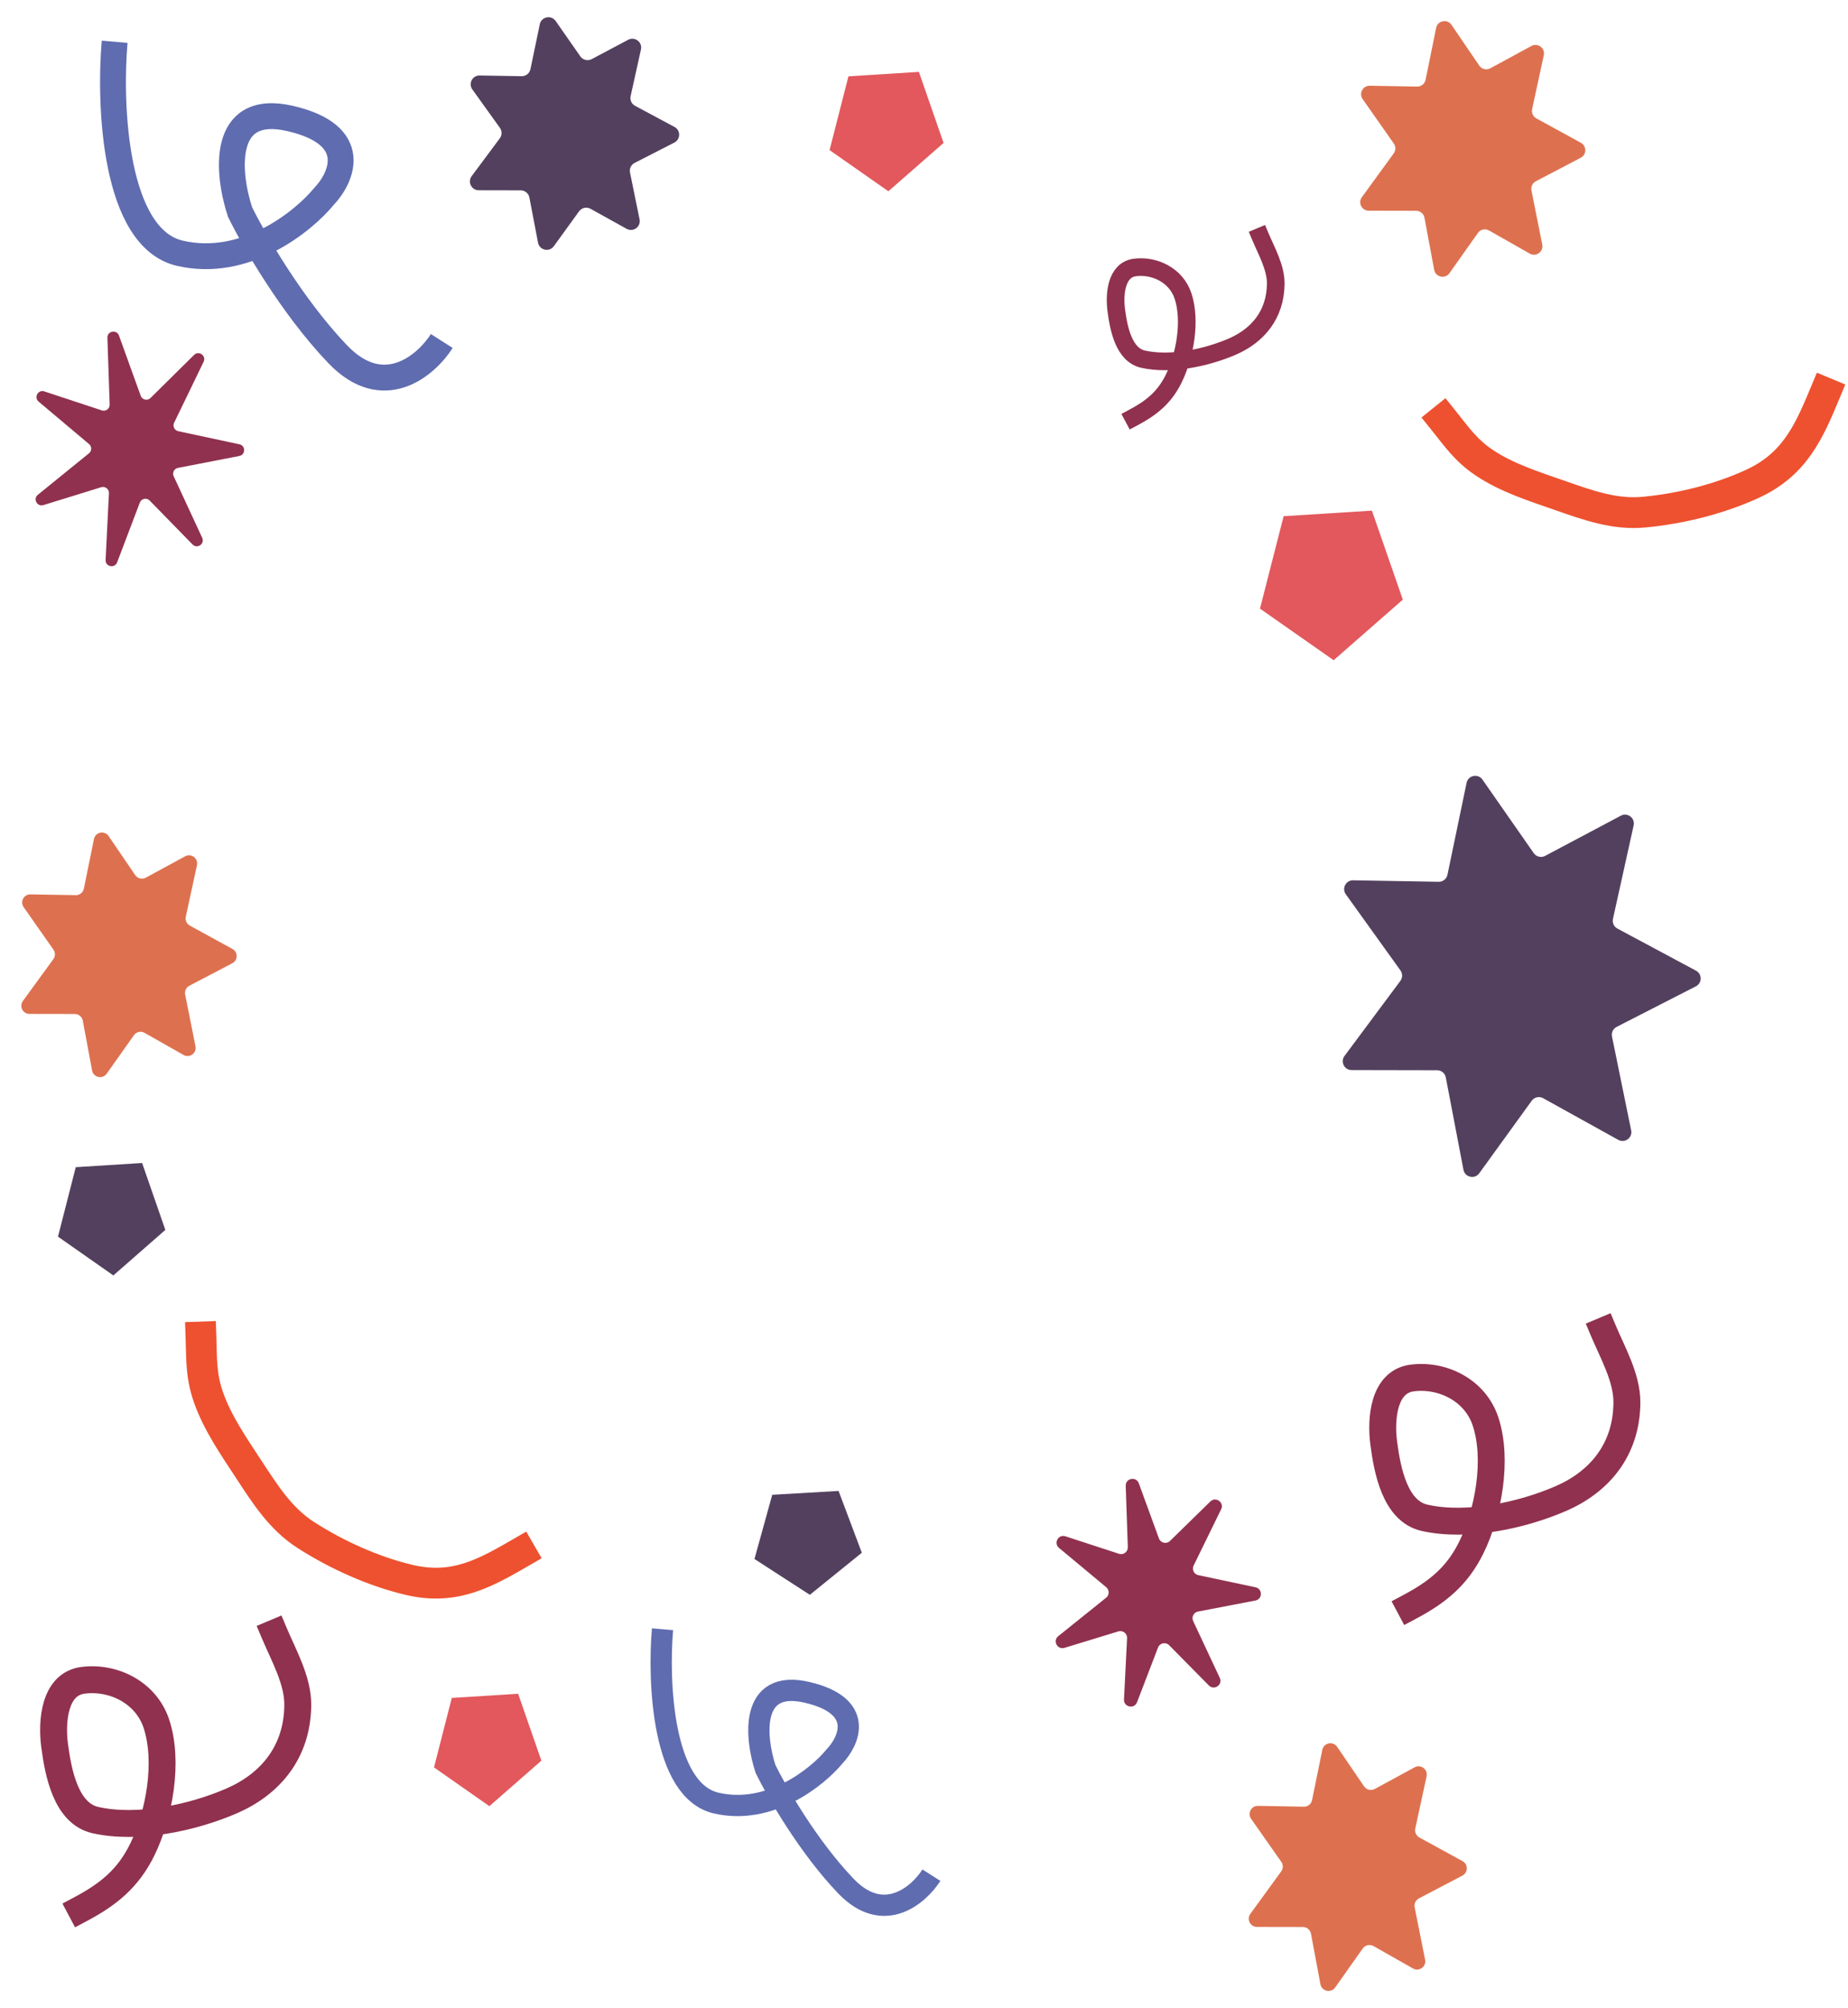 <svg width="543" height="590" viewBox="0 0 543 590" fill="none" xmlns="http://www.w3.org/2000/svg">
<path d="M246.401 438.011L253.229 456.172L237.955 468.528L221.686 458.004L226.907 439.143L246.401 438.011Z" fill="#53405E"/>
<path d="M33.682 12.274C32.066 31.128 33.639 69.951 52.853 74.403C72.067 78.855 89.071 65.142 95.171 57.729C100.517 52.108 106.037 39.659 85.354 34.828C64.672 29.997 66.848 51.102 70.521 62.258C74.471 70.326 85.742 89.982 99.231 104.069C112.72 118.157 125.236 107.348 129.808 100.182" stroke="#5F6CB0" stroke-width="7.597"/>
<path d="M152.976 456.136C142.457 462.223 133.441 467.319 120.071 464.112C109.829 461.655 99.189 456.945 89.863 450.964C82.564 446.283 78.061 439.268 73.221 431.866C68.805 425.112 63.861 418.042 61.191 410.322C59 403.987 59.27 398.996 59.052 392.78" stroke="#EE512F" stroke-width="9.046" stroke-linecap="square"/>
<path d="M41.755 341.67L48.583 361.325L33.308 374.697L17.04 363.307L22.26 342.895L41.755 341.67Z" fill="#53405E"/>
<path d="M68.293 278.779C69.966 279.695 69.946 282.104 68.259 282.988L55.637 289.598C54.7 290.089 54.199 291.139 54.406 292.177L57.441 307.388C57.84 309.392 55.702 310.936 53.924 309.928L42.472 303.432C41.405 302.827 40.054 303.128 39.347 304.128L31.354 315.431C30.136 317.153 27.444 316.561 27.057 314.485L24.325 299.848C24.114 298.718 23.128 297.897 21.979 297.895L8.656 297.872C6.705 297.868 5.579 295.654 6.725 294.078L15.683 281.765C16.283 280.941 16.292 279.825 15.706 278.99L6.949 266.506C5.829 264.908 6.991 262.716 8.941 262.75L22.263 262.983C23.412 263.004 24.411 262.202 24.64 261.076L27.61 246.493C28.031 244.426 30.732 243.885 31.921 245.63L39.73 257.086C40.42 258.099 41.766 258.426 42.843 257.841L54.399 251.567C56.193 250.593 58.306 252.178 57.873 254.175L54.592 269.324C54.368 270.359 54.852 271.418 55.781 271.927L68.293 278.779Z" fill="#DD714F"/>
<path d="M70.35 130.527C72.214 130.926 72.192 133.594 70.322 133.958L52.286 137.461C51.171 137.677 50.556 138.882 51.034 139.914L59.409 157.993C60.237 159.78 57.945 161.358 56.569 159.949L43.976 147.052C43.082 146.137 41.541 146.456 41.087 147.651L34.415 165.218C33.707 167.082 30.93 166.497 31.03 164.504L32.011 144.899C32.071 143.684 30.904 142.777 29.742 143.136L12.751 148.389C10.911 148.958 9.632 146.57 11.127 145.356L26.151 133.167C27.004 132.475 27.015 131.176 26.173 130.468L11.35 117.991C9.874 116.749 11.192 114.385 13.022 114.99L29.926 120.569C31.082 120.951 32.263 120.066 32.222 118.85L31.561 99.229C31.494 97.235 34.28 96.703 34.958 98.58L41.343 116.273C41.777 117.477 43.312 117.825 44.221 116.927L57.022 104.275C58.421 102.892 60.687 104.515 59.83 106.285L51.162 124.201C50.667 125.223 51.263 126.439 52.374 126.677L70.35 130.527Z" fill="#90314F"/>
<path d="M368.911 466.318C371.03 466.767 371.005 469.8 368.879 470.208L352.009 473.448C350.74 473.692 350.041 475.065 350.589 476.237L358.405 492.924C359.351 494.944 356.764 496.744 355.197 495.157L343.531 483.338C342.517 482.311 340.783 482.672 340.267 484.017L334.097 500.089C333.288 502.196 330.148 501.528 330.262 499.273L331.171 481.275C331.24 479.9 329.922 478.871 328.606 479.274L312.785 484.111C310.695 484.75 309.254 482.032 310.959 480.665L325.023 469.377C326.001 468.593 326.013 467.108 325.048 466.305L311.169 454.749C309.488 453.348 310.972 450.659 313.052 451.338L328.791 456.479C330.101 456.906 331.435 455.904 331.388 454.527L330.773 436.515C330.696 434.258 333.846 433.65 334.62 435.772L340.527 451.96C341.022 453.316 342.75 453.71 343.78 452.703L355.637 441.11C357.229 439.553 359.787 441.403 358.808 443.404L350.722 459.939C350.154 461.099 350.831 462.486 352.096 462.754L368.911 466.318Z" fill="#90314F"/>
<path d="M414.228 472.058C422.17 467.829 428.139 463.2 432.378 454.507C437.346 444.32 440.17 428.779 436.504 417.631C433.429 408.279 423.666 403.667 414.865 404.843C406.546 405.955 405.652 416.801 406.576 423.904C407.638 432.074 409.922 443.976 418.611 445.913C431.043 448.684 447.164 445.252 458.723 440.211C469.909 435.333 477.926 425.991 478.033 412.095C478.089 404.814 473.846 397.43 471.129 390.969" stroke="#90314F" stroke-width="7.906" stroke-linecap="square"/>
<path d="M23.689 560.866C31.631 556.637 37.6 552.009 41.839 543.315C46.806 533.129 49.63 517.587 45.965 506.44C42.89 497.088 33.127 492.475 24.326 493.652C16.006 494.763 15.113 505.61 16.037 512.712C17.099 520.882 19.383 532.785 28.072 534.722C40.504 537.493 56.625 534.061 68.183 529.02C79.37 524.141 87.386 514.8 87.494 500.903C87.55 493.622 83.307 486.239 80.59 479.777" stroke="#90314F" stroke-width="7.906" stroke-linecap="square"/>
<path d="M429.729 546.764C431.423 547.692 431.403 550.131 429.695 551.026L416.914 557.72C415.965 558.217 415.458 559.28 415.668 560.331L418.74 575.733C419.145 577.762 416.98 579.326 415.18 578.305L403.584 571.728C402.503 571.115 401.135 571.419 400.419 572.432L392.325 583.878C391.092 585.621 388.367 585.022 387.974 582.92L385.208 568.098C384.994 566.954 383.996 566.123 382.832 566.121L369.342 566.097C367.367 566.094 366.226 563.852 367.387 562.256L376.457 549.788C377.065 548.953 377.074 547.824 376.48 546.978L367.614 534.337C366.479 532.719 367.656 530.5 369.631 530.534L383.12 530.77C384.284 530.79 385.295 529.979 385.527 528.839L388.535 514.072C388.961 511.979 391.696 511.431 392.9 513.199L400.807 524.798C401.506 525.824 402.869 526.155 403.959 525.563L415.66 519.21C417.477 518.224 419.617 519.829 419.179 521.85L415.856 537.191C415.629 538.238 416.119 539.311 417.06 539.826L429.729 546.764Z" fill="#DD714F"/>
<path d="M152.244 497.595L159.072 517.25L143.797 530.623L127.529 519.233L132.749 498.821L152.244 497.595Z" fill="#E2585D"/>
<path d="M333.006 122.67C338.215 119.896 342.13 116.861 344.91 111.159C348.168 104.478 350.02 94.285 347.616 86.974C345.6 80.84 339.196 77.815 333.424 78.587C327.968 79.316 327.382 86.429 327.988 91.088C328.685 96.446 330.182 104.253 335.881 105.523C344.035 107.34 354.608 105.089 362.188 101.783C369.525 98.584 374.783 92.457 374.853 83.343C374.89 78.568 372.108 73.725 370.326 69.487" stroke="#90314F" stroke-width="5.185" stroke-linecap="square"/>
<path d="M403.11 150.017L412.195 176.169L391.871 193.962L370.225 178.807L377.171 151.647L403.11 150.017Z" fill="#E2585D"/>
<path d="M270.001 21.121L277.252 41.994L261.031 56.195L243.755 44.099L249.299 22.422L270.001 21.121Z" fill="#E2585D"/>
<path d="M498.34 285.169C500.187 286.158 500.166 288.813 498.303 289.766L475.013 301.684C473.977 302.214 473.422 303.369 473.655 304.51L479.289 332.085C479.732 334.255 477.429 335.944 475.491 334.869L453.425 322.633C452.277 321.996 450.835 322.316 450.067 323.379L434.655 344.682C433.323 346.524 430.431 345.878 430.004 343.642L424.822 316.531C424.589 315.308 423.52 314.422 422.275 314.42L397.136 314.371C395.003 314.367 393.783 311.935 395.055 310.225L411.475 288.163C412.149 287.257 412.159 286.019 411.5 285.101L395.441 262.725C394.197 260.992 395.457 258.583 397.589 258.62L422.726 259.056C423.97 259.077 425.053 258.212 425.307 256.994L430.929 229.986C431.392 227.76 434.294 227.169 435.596 229.037L450.659 250.633C451.41 251.71 452.846 252.058 454.004 251.443L476.266 239.633C478.221 238.596 480.496 240.329 480.017 242.49L473.936 269.952C473.685 271.088 474.221 272.254 475.248 272.804L498.34 285.169Z" fill="#53405E"/>
<path d="M198.181 37.29C200.028 38.279 200.006 40.934 198.143 41.887L186.473 47.859C185.438 48.389 184.883 49.544 185.116 50.685L187.926 64.443C188.37 66.613 186.066 68.302 184.129 67.227L173.506 61.336C172.358 60.7 170.916 61.02 170.147 62.082L162.738 72.325C161.405 74.167 158.514 73.52 158.086 71.285L155.553 58.033C155.32 56.81 154.251 55.924 153.006 55.922L140.667 55.898C138.535 55.894 137.314 53.462 138.586 51.752L146.867 40.626C147.541 39.721 147.551 38.482 146.892 37.564L138.793 26.28C137.549 24.547 138.809 22.138 140.942 22.175L153.279 22.389C154.523 22.41 155.606 21.545 155.86 20.327L158.608 7.126C159.072 4.899 161.973 4.309 163.276 6.176L170.518 16.559C171.269 17.637 172.705 17.984 173.864 17.37L184.581 11.684C186.535 10.647 188.811 12.38 188.332 14.541L185.298 28.243C185.047 29.379 185.583 30.544 186.609 31.094L198.181 37.29Z" fill="#53405E"/>
<path d="M536.292 115.402C531.55 126.767 527.413 136.411 514.884 142.159C505.286 146.563 494.034 149.423 483.071 150.458C474.491 151.268 466.745 148.489 458.503 145.61C450.982 142.984 442.854 140.434 436.147 135.956C430.643 132.282 427.893 128.148 424.027 123.345" stroke="#EE512F" stroke-width="9.046" stroke-linecap="square"/>
<path d="M194.668 478.642C193.34 494.139 194.632 526.048 210.425 529.708C226.218 533.367 240.193 522.096 245.207 516.003C249.601 511.383 254.138 501.15 237.139 497.179C220.139 493.209 221.927 510.556 224.947 519.725C228.193 526.356 237.457 542.512 248.544 554.091C259.631 565.67 269.919 556.786 273.677 550.896" stroke="#5F6CB0" stroke-width="6.244"/>
<path d="M464.508 41.944C466.256 42.902 466.236 45.42 464.472 46.344L451.279 53.253C450.3 53.766 449.776 54.863 449.992 55.949L453.164 71.847C453.582 73.942 451.347 75.556 449.489 74.502L437.519 67.713C436.403 67.08 434.991 67.395 434.252 68.44L425.897 80.255C424.624 82.055 421.811 81.435 421.406 79.266L418.551 63.966C418.33 62.785 417.3 61.927 416.098 61.925L402.173 61.901C400.134 61.897 398.956 59.583 400.155 57.935L409.518 45.066C410.145 44.204 410.154 43.038 409.541 42.165L400.389 29.117C399.218 27.447 400.433 25.155 402.471 25.191L416.395 25.434C417.596 25.455 418.641 24.618 418.88 23.441L421.984 8.198C422.424 6.037 425.247 5.472 426.491 7.296L434.652 19.27C435.374 20.329 436.781 20.671 437.906 20.06L449.985 13.502C451.86 12.484 454.069 14.14 453.617 16.227L450.187 32.062C449.953 33.143 450.458 34.251 451.429 34.782L464.508 41.944Z" fill="#DD714F"/>
</svg>
